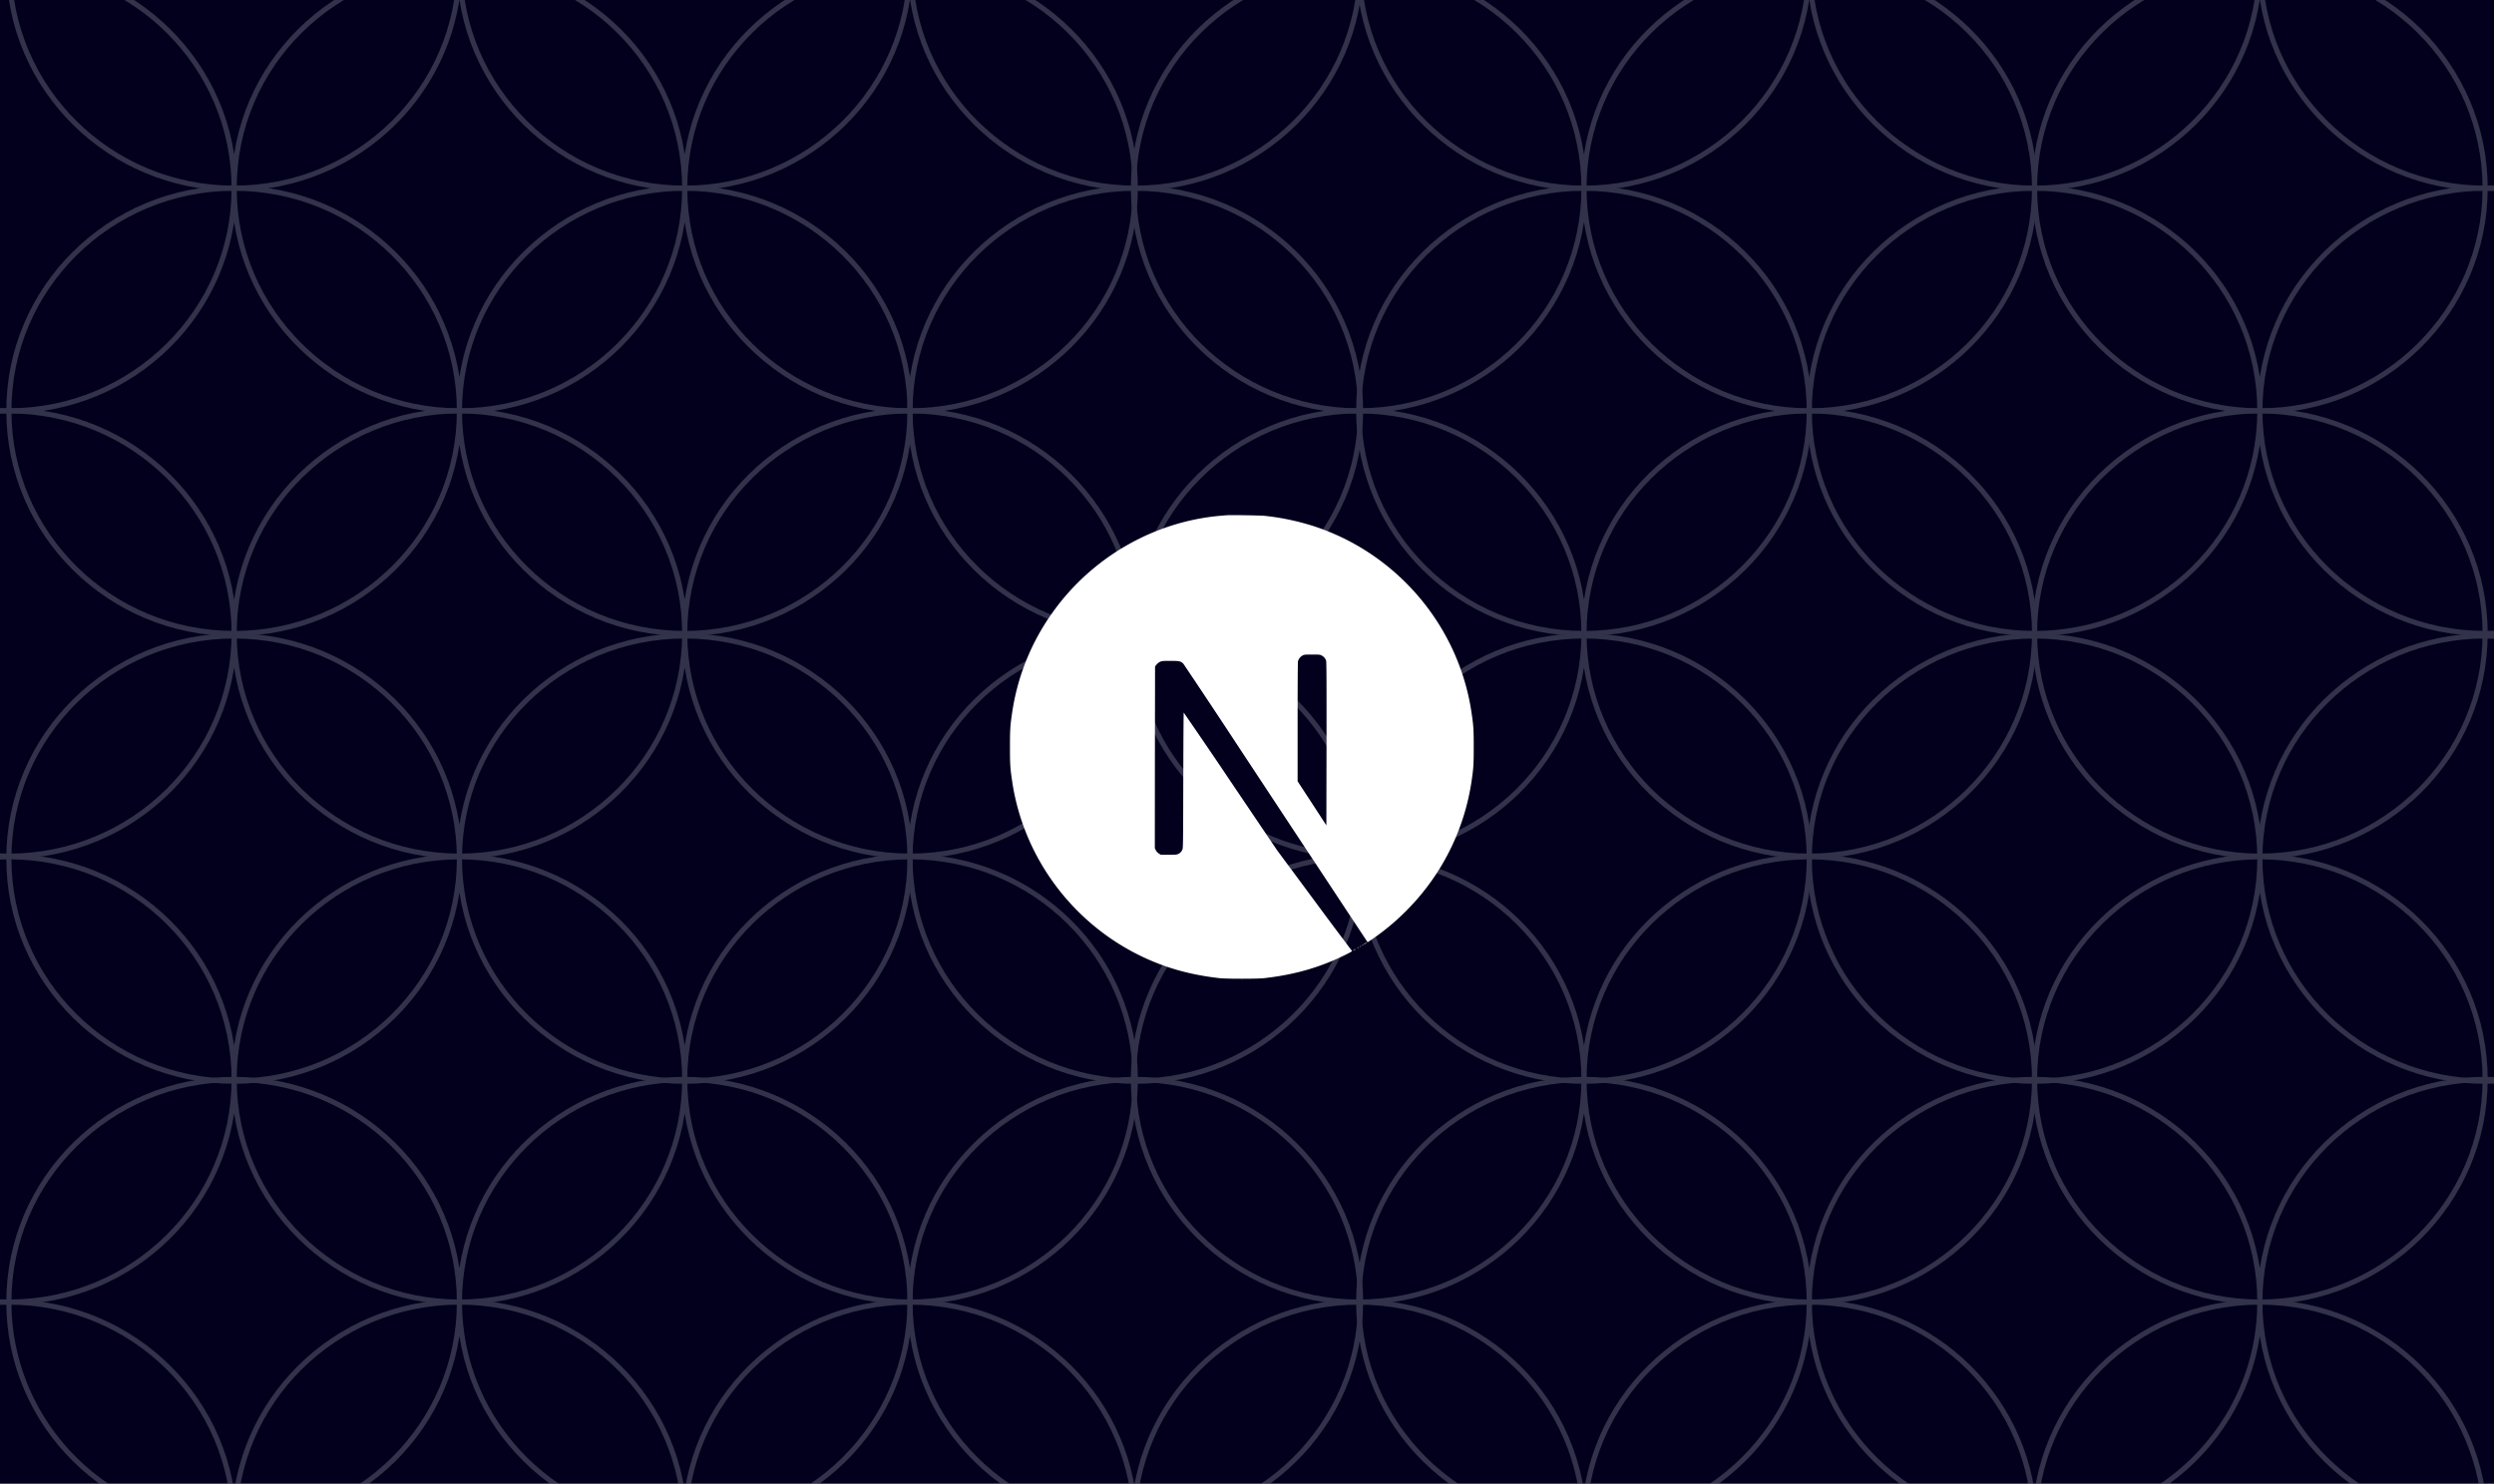 <svg fill="none" xmlns="http://www.w3.org/2000/svg" viewBox="0 0 242 144"><rect x="0" y="0" width="242" height="144" fill="#808080" stroke="none"/><g clip-path="url(#a)"><path fill="#02001D" d="M0 0h242v144H0z"/><g opacity=".2" stroke="#F1F8FF" stroke-width=".5" stroke-miterlimit="10"><path d="M.86 39.878c12.073 0 21.86-9.676 21.86-21.611C22.72 6.33 12.933-3.345.86-3.345-11.213-3.345-21 6.331-21 18.267c0 11.935 9.787 21.611 21.86 21.611ZM44.58 39.878c12.073 0 21.86-9.676 21.86-21.611 0-11.936-9.787-21.612-21.86-21.612-12.073 0-21.86 9.676-21.86 21.612 0 11.935 9.787 21.611 21.86 21.611ZM88.3 39.878c12.073 0 21.86-9.676 21.86-21.611 0-11.936-9.787-21.612-21.86-21.612-12.073 0-21.86 9.676-21.86 21.612 0 11.935 9.787 21.611 21.86 21.611Z"/><path d="M131.839 39.878c12.073 0 21.86-9.676 21.86-21.611 0-11.936-9.787-21.612-21.86-21.612-12.073 0-21.86 9.676-21.86 21.612 0 11.935 9.787 21.611 21.86 21.611ZM175.56 39.878c12.073 0 21.86-9.676 21.86-21.611 0-11.936-9.787-21.612-21.86-21.612-12.073 0-21.86 9.676-21.86 21.612 0 11.935 9.787 21.611 21.86 21.611Z"/><path d="M219.279 39.878c12.073 0 21.86-9.676 21.86-21.611 0-11.936-9.787-21.612-21.86-21.612-12.073 0-21.86 9.676-21.86 21.612 0 11.935 9.787 21.611 21.86 21.611ZM22.72 18.267c12.073 0 21.86-9.676 21.86-21.611 0-11.936-9.787-21.612-21.86-21.612C10.647-24.956.86-15.28.86-3.344c0 11.935 9.787 21.611 21.86 21.611ZM66.44 18.267c12.072 0 21.86-9.676 21.86-21.611 0-11.936-9.788-21.612-21.86-21.612-12.074 0-21.86 9.676-21.86 21.612 0 11.935 9.786 21.611 21.86 21.611Z"/><path d="M110.16 18.267c12.073 0 21.86-9.676 21.86-21.611 0-11.936-9.787-21.612-21.86-21.612-12.072 0-21.86 9.676-21.86 21.612 0 11.935 9.788 21.611 21.86 21.611Z"/><path d="M153.7 18.267c12.072 0 21.86-9.676 21.86-21.611 0-11.936-9.788-21.612-21.86-21.612-12.073 0-21.861 9.676-21.861 21.612 0 11.935 9.788 21.611 21.861 21.611Z"/><path d="M197.419 18.267c12.073 0 21.86-9.676 21.86-21.611 0-11.936-9.787-21.612-21.86-21.612-12.073 0-21.86 9.676-21.86 21.612 0 11.935 9.787 21.611 21.86 21.611ZM241.14 18.267c12.073 0 21.86-9.676 21.86-21.611 0-11.936-9.787-21.612-21.86-21.612-12.073 0-21.86 9.676-21.86 21.612 0 11.935 9.787 21.611 21.86 21.611ZM.86 83.1c12.073 0 21.86-9.676 21.86-21.611 0-11.936-9.787-21.612-21.86-21.612-12.073 0-21.86 9.676-21.86 21.612C-21 73.424-11.213 83.1.86 83.1ZM44.58 83.1c12.073 0 21.86-9.676 21.86-21.611 0-11.936-9.787-21.612-21.86-21.612-12.073 0-21.86 9.676-21.86 21.612 0 11.935 9.787 21.611 21.86 21.611ZM88.3 83.1c12.073 0 21.86-9.676 21.86-21.611 0-11.936-9.787-21.612-21.86-21.612-12.073 0-21.86 9.676-21.86 21.612 0 11.935 9.787 21.611 21.86 21.611Z"/><path d="M131.839 83.1c12.073 0 21.86-9.675 21.86-21.61 0-11.936-9.787-21.612-21.86-21.612-12.073 0-21.86 9.676-21.86 21.611 0 11.936 9.787 21.612 21.86 21.612ZM175.56 83.1c12.073 0 21.86-9.675 21.86-21.61 0-11.936-9.787-21.612-21.86-21.612-12.073 0-21.86 9.676-21.86 21.611 0 11.936 9.787 21.612 21.86 21.612Z"/><path d="M219.279 83.1c12.073 0 21.86-9.675 21.86-21.61 0-11.936-9.787-21.612-21.86-21.612-12.073 0-21.86 9.676-21.86 21.611 0 11.936 9.787 21.612 21.86 21.612ZM22.72 61.49c12.073 0 21.86-9.676 21.86-21.612 0-11.936-9.787-21.611-21.86-21.611-12.073 0-21.86 9.675-21.86 21.611s9.787 21.611 21.86 21.611ZM66.44 61.49c12.073 0 21.86-9.676 21.86-21.612 0-11.936-9.787-21.611-21.86-21.611-12.073 0-21.86 9.675-21.86 21.611s9.787 21.611 21.86 21.611Z"/><path d="M110.16 61.49c12.073 0 21.86-9.676 21.86-21.612 0-11.936-9.787-21.611-21.86-21.611-12.072 0-21.86 9.675-21.86 21.611s9.788 21.611 21.86 21.611Z"/><path d="M153.7 61.49c12.072 0 21.86-9.676 21.86-21.612 0-11.936-9.788-21.611-21.86-21.611-12.073 0-21.861 9.675-21.861 21.611s9.788 21.611 21.861 21.611Z"/><path d="M197.419 61.49c12.073 0 21.86-9.676 21.86-21.612 0-11.936-9.787-21.611-21.86-21.611-12.073 0-21.86 9.675-21.86 21.611s9.787 21.611 21.86 21.611ZM241.14 61.49c12.073 0 21.86-9.676 21.86-21.612 0-11.936-9.787-21.611-21.86-21.611-12.073 0-21.86 9.675-21.86 21.611s9.787 21.611 21.86 21.611ZM.86 126.382c12.073 0 21.86-9.676 21.86-21.612 0-11.935-9.787-21.611-21.86-21.611-12.073 0-21.86 9.676-21.86 21.611 0 11.936 9.787 21.612 21.86 21.612ZM44.58 126.382c12.073 0 21.86-9.676 21.86-21.612 0-11.935-9.787-21.611-21.86-21.611-12.073 0-21.86 9.676-21.86 21.611 0 11.936 9.787 21.612 21.86 21.612ZM88.3 126.381c12.073 0 21.86-9.676 21.86-21.611 0-11.936-9.787-21.612-21.86-21.612-12.073 0-21.86 9.676-21.86 21.612 0 11.935 9.787 21.611 21.86 21.611Z"/><path d="M131.839 126.382c12.073 0 21.86-9.676 21.86-21.612 0-11.935-9.787-21.611-21.86-21.611-12.073 0-21.86 9.676-21.86 21.611 0 11.936 9.787 21.612 21.86 21.612ZM175.56 126.381c12.073 0 21.86-9.676 21.86-21.611 0-11.936-9.787-21.612-21.86-21.612-12.073 0-21.86 9.676-21.86 21.612 0 11.935 9.787 21.611 21.86 21.611Z"/><path d="M219.279 126.381c12.073 0 21.86-9.676 21.86-21.611 0-11.936-9.787-21.612-21.86-21.612-12.073 0-21.86 9.676-21.86 21.612 0 11.935 9.787 21.611 21.86 21.611ZM22.72 104.948c12.073 0 21.86-9.675 21.86-21.611s-9.787-21.611-21.86-21.611C10.647 61.726.86 71.4.86 83.336c0 11.937 9.787 21.612 21.86 21.612ZM66.44 104.948c12.072 0 21.86-9.675 21.86-21.611s-9.788-21.611-21.86-21.611c-12.074 0-21.86 9.675-21.86 21.61 0 11.937 9.786 21.612 21.86 21.612Z"/><path d="M110.16 104.948c12.073 0 21.86-9.675 21.86-21.611s-9.787-21.611-21.86-21.611c-12.072 0-21.86 9.675-21.86 21.61 0 11.937 9.788 21.612 21.86 21.612Z"/><path d="M153.7 104.948c12.072 0 21.86-9.675 21.86-21.611s-9.788-21.611-21.86-21.611c-12.073 0-21.861 9.675-21.861 21.61 0 11.937 9.788 21.612 21.861 21.612Z"/><path d="M197.419 104.948c12.073 0 21.86-9.675 21.86-21.611s-9.787-21.611-21.86-21.611c-12.073 0-21.86 9.675-21.86 21.61 0 11.937 9.787 21.612 21.86 21.612ZM241.14 104.948c12.073 0 21.86-9.675 21.86-21.611s-9.787-21.611-21.86-21.611c-12.073 0-21.86 9.675-21.86 21.61 0 11.937 9.787 21.612 21.86 21.612ZM.86 169.604c12.073 0 21.86-9.676 21.86-21.612 0-11.935-9.787-21.611-21.86-21.611-12.073 0-21.86 9.676-21.86 21.611 0 11.936 9.787 21.612 21.86 21.612ZM44.58 169.604c12.073 0 21.86-9.676 21.86-21.612 0-11.935-9.787-21.611-21.86-21.611-12.073 0-21.86 9.676-21.86 21.611 0 11.936 9.787 21.612 21.86 21.612ZM88.3 169.604c12.073 0 21.86-9.676 21.86-21.612 0-11.935-9.787-21.611-21.86-21.611-12.073 0-21.86 9.676-21.86 21.611 0 11.936 9.787 21.612 21.86 21.612Z"/><path d="M131.839 169.604c12.073 0 21.86-9.676 21.86-21.612 0-11.935-9.787-21.611-21.86-21.611-12.073 0-21.86 9.676-21.86 21.611 0 11.936 9.787 21.612 21.86 21.612ZM175.56 169.604c12.073 0 21.86-9.676 21.86-21.612 0-11.935-9.787-21.611-21.86-21.611-12.073 0-21.86 9.676-21.86 21.611 0 11.936 9.787 21.612 21.86 21.612Z"/><path d="M219.279 169.604c12.073 0 21.86-9.676 21.86-21.612 0-11.935-9.787-21.611-21.86-21.611-12.073 0-21.86 9.676-21.86 21.611 0 11.936 9.787 21.612 21.86 21.612ZM22.72 147.993c12.073 0 21.86-9.676 21.86-21.611 0-11.936-9.787-21.612-21.86-21.612-12.073 0-21.86 9.676-21.86 21.612 0 11.935 9.787 21.611 21.86 21.611ZM66.44 147.993c12.072 0 21.86-9.676 21.86-21.611 0-11.936-9.788-21.612-21.86-21.612-12.074 0-21.86 9.676-21.86 21.612 0 11.935 9.786 21.611 21.86 21.611Z"/><path d="M110.16 147.993c12.073 0 21.86-9.676 21.86-21.611 0-11.936-9.787-21.612-21.86-21.612-12.072 0-21.86 9.676-21.86 21.612 0 11.935 9.788 21.611 21.86 21.611Z"/><path d="M153.7 147.993c12.072 0 21.86-9.676 21.86-21.611 0-11.936-9.788-21.612-21.86-21.612-12.073 0-21.861 9.676-21.861 21.612 0 11.935 9.788 21.611 21.861 21.611Z"/><path d="M197.419 147.993c12.073 0 21.86-9.676 21.86-21.611 0-11.936-9.787-21.612-21.86-21.612-12.073 0-21.86 9.676-21.86 21.612 0 11.935 9.787 21.611 21.86 21.611ZM241.14 147.993c12.073 0 21.86-9.676 21.86-21.611 0-11.936-9.787-21.612-21.86-21.612-12.073 0-21.86 9.676-21.86 21.612 0 11.935 9.787 21.611 21.86 21.611Z"/></g><path d="M131.396 92.188c-.167.089-.153.117.007.035a.44.44 0 0 0 .134-.085c0-.03 0-.03-.141.05Zm.337-.183c-.08.066-.08.066.016.023a.35.35 0 0 0 .096-.066c0-.038-.023-.03-.112.043Zm.22-.132c-.08.066-.08.066.015.023a.352.352 0 0 0 .096-.068c0-.035-.023-.028-.111.045Zm.222-.13c-.08.065-.08.065.013.02.052-.028.095-.057.095-.066 0-.035-.022-.028-.108.045Zm.3-.199c-.154.103-.207.169-.067.096.095-.058.255-.185.227-.185-.061.023-.111.06-.162.089h.002ZM119.027 50.01c-.103.007-.411.035-.681.058-6.395.58-12.378 4.022-16.171 9.325a22.255 22.255 0 0 0-3.971 9.828C98.023 70.457 98 70.823 98 72.5c0 1.676.022 2.036.204 3.274 1.225 8.453 7.238 15.548 15.388 18.178 1.467.468 3.004.792 4.754.99.681.073 3.624.073 4.305 0 3.026-.338 5.581-1.084 8.109-2.374.388-.197.462-.249.41-.292a466.095 466.095 0 0 1-3.669-4.915l-3.596-4.856-4.504-6.672a578.617 578.617 0 0 0-4.541-6.671c-.015 0-.035 2.966-.043 6.582-.016 6.335-.016 6.593-.096 6.739a.802.802 0 0 1-.388.403c-.139.067-.264.08-.929.08h-.761l-.198-.123a.835.835 0 0 1-.293-.322l-.096-.199.007-8.818.016-8.818.139-.176c.089-.108.198-.197.322-.263.184-.088.258-.103 1.018-.103.893 0 1.041.036 1.276.293a850.193 850.193 0 0 1 5.426 8.173c2.924 4.432 6.915 10.48 8.876 13.447l3.568 5.399.176-.117a22.993 22.993 0 0 0 4.619-4.057 22.407 22.407 0 0 0 5.297-11.498c.182-1.238.204-1.605.204-3.281 0-1.678-.022-2.036-.204-3.274-1.225-8.452-7.238-15.548-15.388-18.18a23.871 23.871 0 0 0-4.68-.98c-.426-.043-3.334-.095-3.7-.057l-.001-.003Zm9.206 13.608a.873.873 0 0 1 .446.512c.038.118.045 2.564.038 8.072l-.015 7.908-1.391-2.137-1.399-2.14v-5.74c0-3.723.015-5.81.035-5.912a.94.94 0 0 1 .44-.556c.174-.088.242-.095.938-.095.651 0 .761.007.907.088h.001Z" fill="#fff"/></g><defs><clipPath id="a"><path fill="#fff" d="M0 0h242v144H0z"/></clipPath></defs></svg>